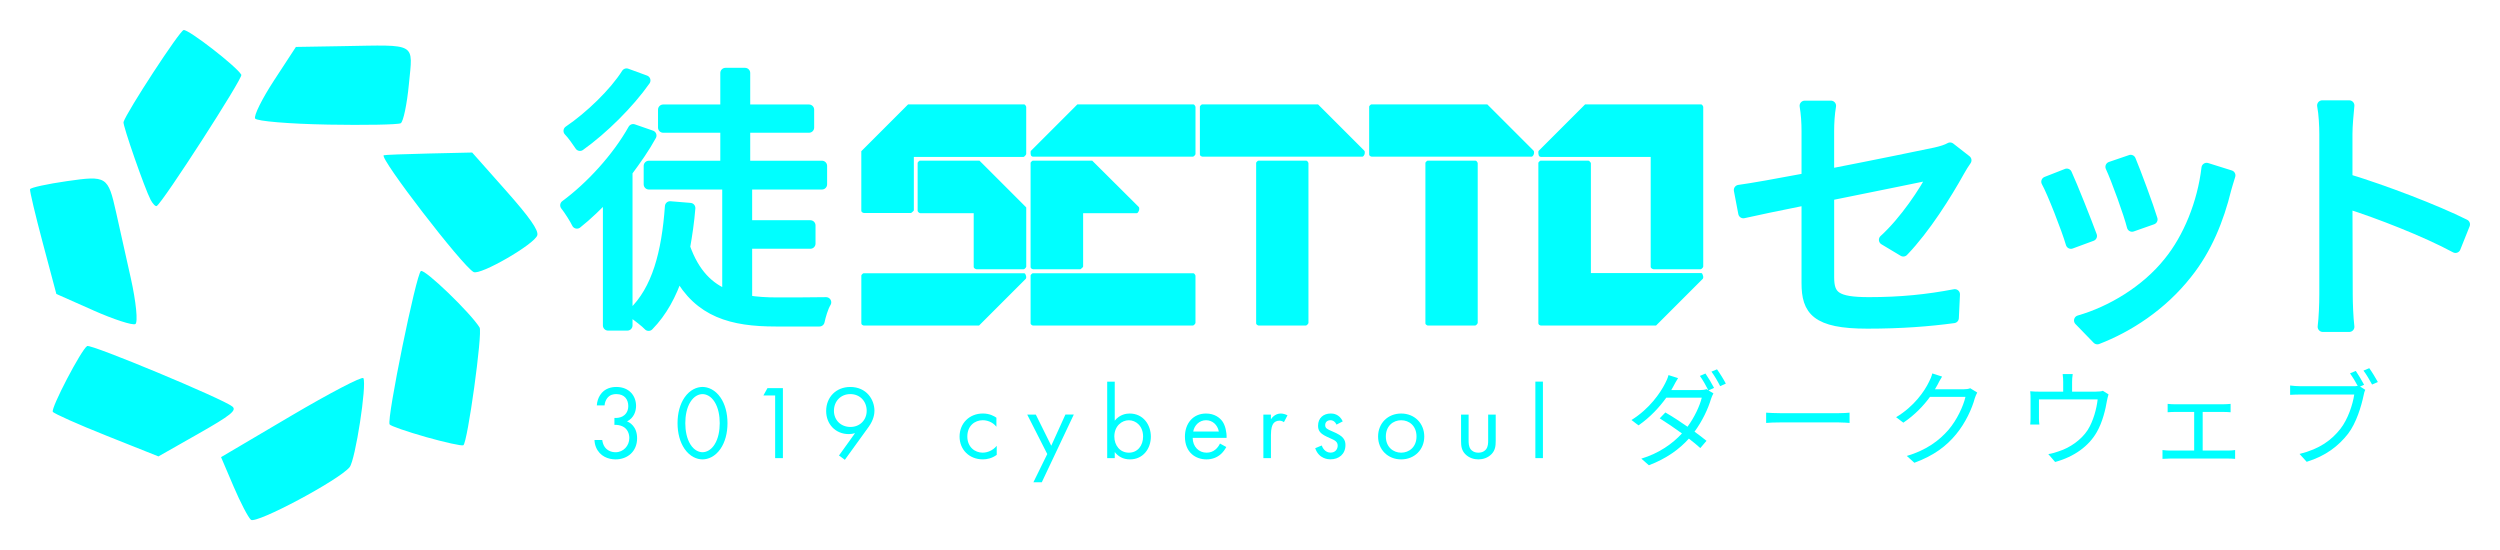 <?xml version="1.0" encoding="UTF-8" standalone="no"?>
<svg

   xmlns:svg="http://www.w3.org/2000/svg"
   xmlns="http://www.w3.org/2000/svg"

   viewBox="0 0 110.218 24.253"
   height="91.666"
   width="416.57">
  <g
     transform="translate(-51.09,-134.319)"
     id="layer1">
    <g
       id="g978">
      <g
         id="text833"
         style="font-style:normal;font-variant:normal;font-weight:normal;font-stretch:normal;font-size:19.438px;line-height:1.25;font-family:'Collective S BRK';-inkscape-font-specification:'Collective S BRK';font-variant-ligatures:normal;font-variant-caps:all-small-caps;font-variant-numeric:normal;font-feature-settings:normal;text-align:center;letter-spacing:0px;word-spacing:0px;writing-mode:lr-tb;text-anchor:middle;fill:#000000;fill-opacity:1;stroke:none;stroke-width:1.458" />
      <path
         id="path825"
         d="m 69.867,153.585 c -0.841,-0.238 -1.562,-0.488 -1.601,-0.557 -0.134,-0.236 1.175,-6.644 1.381,-6.761 0.171,-0.097 2.183,1.839 2.587,2.491 0.139,0.224 -0.532,5.086 -0.717,5.191 -0.066,0.038 -0.809,-0.126 -1.651,-0.363 z m -7.714,3.65 c -0.119,-0.102 -0.465,-0.764 -0.767,-1.473 l -0.55,-1.289 3.091,-1.823 c 1.7,-1.002 3.132,-1.749 3.183,-1.66 0.16,0.283 -0.355,3.62 -0.607,3.926 -0.468,0.57 -4.118,2.515 -4.35,2.318 z m -6.365,-3.706 c -1.258,-0.501 -2.324,-0.977 -2.37,-1.056 -0.091,-0.161 1.265,-2.756 1.515,-2.898 0.17,-0.096 5.988,2.327 6.401,2.666 0.205,0.169 -0.067,0.387 -1.504,1.203 l -1.755,0.997 z m 16.182,-7.216 c -0.503,-0.275 -4.164,-5.034 -3.962,-5.149 0.032,-0.018 0.922,-0.053 1.978,-0.077 l 1.92,-0.044 1.479,1.667 c 1.051,1.185 1.454,1.758 1.393,1.98 -0.107,0.388 -2.519,1.781 -2.809,1.622 z m -16.767,1.688 -1.628,-0.722 -0.598,-2.245 c -0.329,-1.235 -0.582,-2.303 -0.563,-2.373 0.019,-0.07 0.753,-0.231 1.631,-0.357 1.75,-0.251 1.807,-0.215 2.163,1.375 0.121,0.541 0.412,1.844 0.647,2.896 0.235,1.052 0.325,1.966 0.201,2.031 -0.124,0.065 -0.958,-0.207 -1.854,-0.604 z m 10.304,-8.19 c -1.674,-0.03 -3.1,-0.151 -3.169,-0.267 -0.069,-0.117 0.307,-0.875 0.836,-1.684 l 0.962,-1.472 2.061,-0.035 c 3.319,-0.056 3.097,-0.184 2.919,1.684 -0.084,0.88 -0.246,1.652 -0.36,1.715 -0.114,0.063 -1.576,0.09 -3.25,0.06 z m -7.779,3.312 c -0.254,-0.481 -1.235,-3.295 -1.193,-3.424 0.151,-0.469 2.472,-4.021 2.65,-4.056 0.21,-0.042 2.338,1.607 2.545,1.973 0.079,0.139 -3.465,5.634 -3.731,5.785 -0.053,0.03 -0.174,-0.095 -0.271,-0.277 z"
         style="fill:#00ffff;stroke-width:0.214" />
      <path
         id="path927"
         style="font-style:normal;font-variant:normal;font-weight:normal;font-stretch:normal;font-size:medium;line-height:1.25;font-family:'Collective S BRK';-inkscape-font-specification:'Collective S BRK';font-variant-ligatures:normal;font-variant-caps:all-small-caps;font-variant-numeric:normal;font-feature-settings:normal;text-align:center;letter-spacing:0px;word-spacing:0px;writing-mode:lr-tb;text-anchor:middle;fill:#00ffff;fill-opacity:1;stroke:none;stroke-width:0.733"
         d="m 96.334,146.532 q 0,0.049 -0.02,0.078 l -2.062,2.062 h -5.071 q -0.029,0 -0.078,-0.029 -0.039,-0.029 -0.039,-0.068 v -2.111 q 0,-0.02 0.039,-0.059 0.039,-0.039 0.059,-0.039 h 7.074 q 0.049,0 0.068,0.059 0.029,0.059 0.029,0.107 z m -4.671,-2.814 q -0.029,0 -0.078,-0.039 -0.039,-0.039 -0.039,-0.068 v -2.111 q 0,-0.02 0.039,-0.059 0.039,-0.039 0.059,-0.039 h 2.628 l 2.062,2.062 v 2.609 q 0,0.029 -0.049,0.078 -0.039,0.039 -0.068,0.039 h -2.072 q -0.02,0 -0.078,-0.029 -0.049,-0.039 -0.049,-0.068 v -2.374 z m -0.537,-4.798 h 5.11 q 0.039,0 0.068,0.049 0.029,0.039 0.029,0.068 v 2.072 q 0,0.02 -0.049,0.078 -0.049,0.049 -0.068,0.049 h -4.837 v 2.355 q 0,0.02 -0.059,0.068 -0.049,0.049 -0.068,0.049 h -2.072 q -0.029,0 -0.078,-0.029 -0.039,-0.029 -0.039,-0.068 v -2.628 z" />
      <path
         id="path929"
         style="font-style:normal;font-variant:normal;font-weight:normal;font-stretch:normal;font-size:medium;line-height:1.25;font-family:'Collective S BRK';-inkscape-font-specification:'Collective S BRK';font-variant-ligatures:normal;font-variant-caps:all-small-caps;font-variant-numeric:normal;font-feature-settings:normal;text-align:center;letter-spacing:0px;word-spacing:0px;writing-mode:lr-tb;text-anchor:middle;fill:#00ffff;fill-opacity:1;stroke:none;stroke-width:0.733"
         d="m 96.585,148.652 q -0.01,-0.01 -0.039,-0.029 -0.02,-0.029 -0.02,-0.049 v -2.111 q 0,-0.02 0.039,-0.059 0.039,-0.039 0.059,-0.039 h 7.074 q 0.039,0 0.068,0.049 0.029,0.039 0.029,0.068 v 2.072 q 0,0.029 -0.049,0.078 -0.039,0.039 -0.068,0.039 h -7.035 q -0.039,0 -0.059,-0.02 z m 4.71,-5.208 q 0.02,0.02 0.02,0.059 0,0.029 0,0.049 0,0.039 -0.039,0.107 -0.029,0.059 -0.078,0.059 H 98.842 v 2.355 q 0,0.02 -0.059,0.068 -0.049,0.049 -0.068,0.049 h -2.072 q -0.029,0 -0.078,-0.029 -0.039,-0.029 -0.039,-0.068 v -4.593 q 0,-0.02 0.039,-0.059 0.039,-0.039 0.059,-0.039 h 2.619 z m -4.768,-2.384 q 0,-0.02 0,-0.049 0,-0.029 0.02,-0.049 l 2.042,-2.042 h 5.11 q 0.039,0 0.068,0.049 0.029,0.039 0.029,0.068 v 2.072 q 0,0.029 -0.049,0.078 -0.039,0.039 -0.068,0.039 h -7.035 q -0.068,0 -0.098,-0.049 -0.02,-0.059 -0.02,-0.117 z" />
      <path
         id="path931"
         style="font-style:normal;font-variant:normal;font-weight:normal;font-stretch:normal;font-size:medium;line-height:1.25;font-family:'Collective S BRK';-inkscape-font-specification:'Collective S BRK';font-variant-ligatures:normal;font-variant-caps:all-small-caps;font-variant-numeric:normal;font-feature-settings:normal;text-align:center;letter-spacing:0px;word-spacing:0px;writing-mode:lr-tb;text-anchor:middle;fill:#00ffff;fill-opacity:1;stroke:none;stroke-width:0.733"
         d="m 106.529,148.652 q -0.01,-0.01 -0.039,-0.029 -0.02,-0.029 -0.02,-0.049 v -7.074 q 0,-0.02 0.039,-0.059 0.039,-0.039 0.059,-0.039 h 2.111 q 0.039,0 0.068,0.049 0.029,0.039 0.029,0.068 v 7.035 q 0,0.029 -0.049,0.078 -0.039,0.039 -0.068,0.039 h -2.071 q -0.039,0 -0.059,-0.02 z m 4.71,-7.69 q 0.02,0.02 0.02,0.059 0,0.029 0,0.049 0,0.049 -0.039,0.107 -0.029,0.049 -0.078,0.049 h -7.035 q -0.029,0 -0.078,-0.029 -0.039,-0.029 -0.039,-0.068 v -2.111 q 0,-0.02 0.039,-0.059 0.039,-0.039 0.059,-0.039 h 5.11 z" />
      <path
         id="path933"
         style="font-style:normal;font-variant:normal;font-weight:normal;font-stretch:normal;font-size:medium;line-height:1.25;font-family:'Collective S BRK';-inkscape-font-specification:'Collective S BRK';font-variant-ligatures:normal;font-variant-caps:all-small-caps;font-variant-numeric:normal;font-feature-settings:normal;text-align:center;letter-spacing:0px;word-spacing:0px;writing-mode:lr-tb;text-anchor:middle;fill:#00ffff;fill-opacity:1;stroke:none;stroke-width:0.733"
         d="m 113.991,148.652 q -0.01,-0.01 -0.039,-0.029 -0.02,-0.029 -0.02,-0.049 v -7.074 q 0,-0.02 0.039,-0.059 0.039,-0.039 0.059,-0.039 h 2.111 q 0.039,0 0.068,0.049 0.029,0.039 0.029,0.068 v 7.035 q 0,0.029 -0.049,0.078 -0.039,0.039 -0.068,0.039 h -2.072 q -0.039,0 -0.059,-0.02 z m 4.71,-7.69 q 0.02,0.02 0.02,0.059 0,0.029 0,0.049 0,0.049 -0.039,0.107 -0.029,0.049 -0.078,0.049 h -7.035 q -0.029,0 -0.078,-0.029 -0.039,-0.029 -0.039,-0.068 v -2.111 q 0,-0.02 0.039,-0.059 0.039,-0.039 0.059,-0.039 h 5.11 z" />
      <path
         id="path935"
         style="font-style:normal;font-variant:normal;font-weight:normal;font-stretch:normal;font-size:medium;line-height:1.25;font-family:'Collective S BRK';-inkscape-font-specification:'Collective S BRK';font-variant-ligatures:normal;font-variant-caps:all-small-caps;font-variant-numeric:normal;font-feature-settings:normal;text-align:center;letter-spacing:0px;word-spacing:0px;writing-mode:lr-tb;text-anchor:middle;fill:#00ffff;fill-opacity:1;stroke:none;stroke-width:0.733"
         d="m 126.085,146.356 q 0.049,0 0.068,0.068 0.029,0.068 0.029,0.107 0,0.049 -0.02,0.078 l -2.062,2.062 h -5.071 q -0.029,0 -0.078,-0.029 -0.039,-0.029 -0.039,-0.068 v -7.074 q 0,-0.02 0.039,-0.059 0.039,-0.039 0.059,-0.039 h 2.111 q 0.029,0 0.068,0.049 0.039,0.039 0.039,0.068 v 4.837 z m -7.055,-5.12 q -0.068,0 -0.098,-0.059 -0.02,-0.068 -0.02,-0.117 0,-0.02 0,-0.049 0,-0.029 0.02,-0.049 l 2.042,-2.042 h 5.11 q 0.039,0 0.068,0.049 0.029,0.039 0.029,0.068 v 7.035 q 0,0.029 -0.049,0.078 -0.039,0.039 -0.068,0.039 h -2.072 q -0.02,0 -0.078,-0.029 -0.049,-0.039 -0.049,-0.068 v -4.856 z" />
      <path
         id="path925"
         style="font-style:normal;font-variant:normal;font-weight:normal;font-stretch:normal;font-size:medium;line-height:1.25;font-family:'Collective S BRK';-inkscape-font-specification:'Collective S BRK';font-variant-ligatures:normal;font-variant-caps:all-small-caps;font-variant-numeric:normal;font-feature-settings:normal;text-align:center;letter-spacing:0px;word-spacing:0px;writing-mode:lr-tb;text-anchor:middle;fill:#00ffff;fill-opacity:1;stroke:#00ffff;stroke-width:0.456;stroke-linejoin:round;stroke-miterlimit:4;stroke-dasharray:none;stroke-opacity:1"
         d="m 78.712,137.562 c -0.535,0.85 -1.616,1.895 -2.551,2.527 0.158,0.158 0.377,0.474 0.498,0.656 1.021,-0.729 2.163,-1.859 2.88,-2.88 z m 0.292,2.454 c -0.717,1.276 -1.883,2.539 -2.989,3.353 0.158,0.194 0.425,0.62 0.51,0.802 0.462,-0.364 0.923,-0.814 1.373,-1.288 v 5.783 h 0.85 v -6.78 c 0.389,-0.522 0.765,-1.057 1.057,-1.592 z m 5.018,5.042 h 2.794 v -0.802 h -2.794 v -1.81 h 3.305 v -0.814 h -3.39 v -1.689 h 2.819 v -0.79 h -2.819 v -1.616 h -0.863 v 1.616 h -2.746 v 0.79 h 2.746 v 1.689 h -3.378 v 0.814 h 3.463 v 4.884 c -0.814,-0.316 -1.458,-0.948 -1.871,-2.114 0.097,-0.547 0.182,-1.118 0.231,-1.725 l -0.887,-0.073 c -0.146,2.041 -0.571,3.681 -1.64,4.702 0.194,0.134 0.559,0.413 0.693,0.559 0.595,-0.607 1.008,-1.373 1.312,-2.284 0.923,1.701 2.369,2.09 4.289,2.09 h 1.932 c 0.049,-0.231 0.158,-0.62 0.292,-0.838 -0.413,0.012 -1.871,0.012 -2.163,0.012 -0.462,0 -0.911,-0.025 -1.324,-0.097 z" />
      <path
         id="path937"
         style="font-style:normal;font-variant:normal;font-weight:normal;font-stretch:normal;font-size:medium;line-height:1.25;font-family:'Collective S BRK';-inkscape-font-specification:'Collective S BRK';font-variant-ligatures:normal;font-variant-caps:all-small-caps;font-variant-numeric:normal;font-feature-settings:normal;text-align:center;letter-spacing:0px;word-spacing:0px;writing-mode:lr-tb;text-anchor:middle;fill:#00ffff;fill-opacity:1;stroke:#00ffff;stroke-width:0.455;stroke-linejoin:round;stroke-miterlimit:4;stroke-dasharray:none;stroke-opacity:1"
         d="m 135.001,145.401 c 0.971,-1.007 1.917,-2.524 2.476,-3.531 0.085,-0.158 0.218,-0.364 0.303,-0.485 l -0.716,-0.558 c -0.146,0.085 -0.376,0.158 -0.643,0.218 -0.51,0.109 -2.633,0.546 -4.696,0.947 v -1.893 c 0,-0.352 0.024,-0.765 0.085,-1.116 h -1.153 c 0.061,0.352 0.085,0.752 0.085,1.116 v 2.075 c -1.286,0.243 -2.439,0.449 -2.985,0.522 l 0.194,1.019 c 0.485,-0.109 1.565,-0.34 2.791,-0.583 v 3.665 c 0,1.201 0.413,1.784 2.67,1.784 1.517,0 2.73,-0.097 3.811,-0.243 l 0.049,-1.044 c -1.214,0.231 -2.379,0.352 -3.786,0.352 -1.456,0 -1.76,-0.267 -1.76,-1.104 v -3.604 c 2.148,-0.437 4.381,-0.886 4.587,-0.934 -0.364,0.728 -1.25,2.063 -2.16,2.888 z" />
      <path
         id="path939"
         style="font-style:normal;font-variant:normal;font-weight:normal;font-stretch:normal;font-size:medium;line-height:1.25;font-family:'Collective S BRK';-inkscape-font-specification:'Collective S BRK';font-variant-ligatures:normal;font-variant-caps:all-small-caps;font-variant-numeric:normal;font-feature-settings:normal;text-align:center;letter-spacing:0px;word-spacing:0px;writing-mode:lr-tb;text-anchor:middle;fill:#00ffff;fill-opacity:1;stroke:#00ffff;stroke-width:0.455;stroke-linejoin:round;stroke-miterlimit:4;stroke-dasharray:none;stroke-opacity:1"
         d="m 145.025,141.372 -0.886,0.303 c 0.255,0.546 0.813,2.087 0.947,2.633 l 0.898,-0.316 c -0.158,-0.534 -0.752,-2.136 -0.959,-2.621 z m 3.349,0.352 c -0.182,1.553 -0.813,3.095 -1.675,4.15 -0.995,1.25 -2.536,2.172 -3.944,2.573 l 0.801,0.825 c 1.359,-0.522 2.84,-1.468 3.956,-2.888 0.874,-1.092 1.396,-2.391 1.723,-3.726 0.049,-0.158 0.097,-0.352 0.182,-0.607 z m -6.165,0.255 -0.898,0.352 c 0.243,0.425 0.898,2.099 1.08,2.73 l 0.922,-0.34 c -0.231,-0.631 -0.862,-2.221 -1.104,-2.743 z" />
      <path
         id="path941"
         style="font-style:normal;font-variant:normal;font-weight:normal;font-stretch:normal;font-size:medium;line-height:1.25;font-family:'Collective S BRK';-inkscape-font-specification:'Collective S BRK';font-variant-ligatures:normal;font-variant-caps:all-small-caps;font-variant-numeric:normal;font-feature-settings:normal;text-align:center;letter-spacing:0px;word-spacing:0px;writing-mode:lr-tb;text-anchor:middle;fill:#00ffff;fill-opacity:1;stroke:#00ffff;stroke-width:0.455;stroke-linejoin:round;stroke-miterlimit:4;stroke-dasharray:none;stroke-opacity:1"
         d="m 159.758,144.211 c -1.286,-0.643 -3.58,-1.517 -5.182,-2.002 v -1.978 c 0,-0.364 0.049,-0.886 0.085,-1.262 h -1.189 c 0.073,0.376 0.097,0.922 0.097,1.262 v 7.063 c 0,0.449 -0.024,1.044 -0.073,1.432 h 1.165 c -0.049,-0.4 -0.073,-1.044 -0.073,-1.432 l -0.012,-4.005 c 1.347,0.425 3.446,1.238 4.769,1.954 z" />
      <g
         id="text984"
         style="font-style:normal;font-variant:normal;font-weight:normal;font-stretch:normal;font-size:4.627px;line-height:1.25;font-family:'Futura PT';-inkscape-font-specification:'Futura PT, Normal';font-variant-ligatures:normal;font-variant-caps:all-small-caps;font-variant-numeric:normal;font-feature-settings:normal;text-align:end;letter-spacing:0px;word-spacing:0px;writing-mode:lr-tb;text-anchor:end;fill:#00ffff;fill-opacity:1;stroke:none;stroke-width:0.248"
         aria-label="3019 cybersoul ダークウェブ">
        <path
           id="path1019"
           style="letter-spacing:1.116px;fill:#00ffff;fill-opacity:1;stroke-width:0.248"
           d="m 77.743,152.193 c 0.009,-0.13 0.06,-0.245 0.12,-0.324 0.12,-0.153 0.273,-0.176 0.398,-0.176 0.379,0 0.528,0.255 0.528,0.528 0,0.278 -0.162,0.407 -0.259,0.458 -0.097,0.051 -0.231,0.074 -0.352,0.065 v 0.305 c 0.12,-0.005 0.255,0.018 0.352,0.065 0.236,0.106 0.305,0.342 0.305,0.518 0,0.342 -0.264,0.625 -0.606,0.625 -0.194,0 -0.375,-0.083 -0.477,-0.231 -0.06,-0.083 -0.097,-0.199 -0.111,-0.31 h -0.342 c 0.005,0.111 0.023,0.213 0.069,0.324 0.167,0.398 0.541,0.532 0.861,0.532 0.528,0 0.949,-0.352 0.949,-0.93 0,-0.532 -0.338,-0.703 -0.444,-0.745 0.315,-0.157 0.398,-0.463 0.398,-0.685 0,-0.426 -0.287,-0.833 -0.87,-0.833 -0.185,0 -0.514,0.042 -0.717,0.361 -0.079,0.125 -0.134,0.282 -0.143,0.453 z" />
        <path
           id="path1021"
           style="letter-spacing:1.116px;fill:#00ffff;fill-opacity:1;stroke-width:0.248"
           d="m 82.062,154.572 c 0.245,0 0.555,-0.12 0.791,-0.463 0.204,-0.296 0.31,-0.694 0.31,-1.134 0,-0.44 -0.106,-0.838 -0.31,-1.134 -0.236,-0.342 -0.546,-0.463 -0.791,-0.463 -0.245,0 -0.555,0.12 -0.791,0.463 -0.204,0.296 -0.31,0.694 -0.31,1.134 0,0.44 0.106,0.838 0.31,1.134 0.236,0.342 0.546,0.463 0.791,0.463 z m 0,-2.878 c 0.157,0 0.37,0.083 0.532,0.342 0.167,0.264 0.227,0.615 0.227,0.939 0,0.324 -0.06,0.676 -0.227,0.939 -0.162,0.259 -0.375,0.342 -0.532,0.342 -0.157,0 -0.37,-0.083 -0.532,-0.342 -0.167,-0.264 -0.227,-0.615 -0.227,-0.939 0,-0.324 0.06,-0.676 0.227,-0.939 0.162,-0.259 0.375,-0.342 0.532,-0.342 z" />
        <path
           id="path1023"
           style="letter-spacing:1.116px;fill:#00ffff;fill-opacity:1;stroke-width:0.248"
           d="m 85.264,154.516 h 0.342 v -3.087 H 84.926 l -0.18,0.324 h 0.518 z" />
        <path
           id="path1025"
           style="letter-spacing:1.116px;fill:#00ffff;fill-opacity:1;stroke-width:0.248"
           d="m 88.337,154.59 1.05,-1.453 c 0.231,-0.319 0.255,-0.592 0.255,-0.708 0,-0.486 -0.342,-1.05 -1.069,-1.05 -0.615,0 -1.06,0.444 -1.06,1.06 0,0.574 0.407,1.018 1,1.018 0.097,0 0.185,-0.014 0.273,-0.042 l -0.708,0.986 z m 0.241,-2.897 c 0.43,0 0.722,0.324 0.722,0.736 0,0.403 -0.296,0.713 -0.717,0.713 -0.421,0 -0.727,-0.301 -0.727,-0.713 0,-0.416 0.296,-0.736 0.722,-0.736 z" />
        <path
           id="path1027"
           style="letter-spacing:1.116px;fill:#00ffff;fill-opacity:1;stroke-width:0.248"
           d="m 95.019,152.734 c -0.093,-0.065 -0.292,-0.185 -0.597,-0.185 -0.592,0 -1.027,0.43 -1.027,1.018 0,0.578 0.43,1.004 1.027,1.004 0.18,0 0.403,-0.046 0.611,-0.199 v -0.398 c -0.176,0.213 -0.421,0.301 -0.62,0.301 -0.342,0 -0.676,-0.245 -0.676,-0.713 0,-0.467 0.324,-0.717 0.68,-0.717 0.171,0 0.426,0.065 0.602,0.287 z" />
        <path
           id="path1029"
           style="letter-spacing:1.116px;fill:#00ffff;fill-opacity:1;stroke-width:0.248"
           d="m 96.65,155.58 h 0.37 l 1.411,-2.985 H 98.061 L 97.437,153.97 96.756,152.596 H 96.377 l 0.884,1.74 z" />
        <path
           id="path1031"
           style="letter-spacing:1.116px;fill:#00ffff;fill-opacity:1;stroke-width:0.248"
           d="m 100.236,154.248 c 0.143,0.185 0.361,0.324 0.671,0.324 0.583,0 0.921,-0.477 0.921,-1.004 0,-0.518 -0.333,-1.018 -0.935,-1.018 -0.139,0 -0.43,0.032 -0.657,0.315 v -1.721 h -0.333 v 3.373 h 0.333 z m 0.625,0.028 c -0.393,0 -0.643,-0.319 -0.643,-0.713 0,-0.463 0.329,-0.717 0.639,-0.717 0.31,0 0.629,0.25 0.629,0.722 0,0.384 -0.236,0.708 -0.625,0.708 z" />
        <path
           id="path1033"
           style="letter-spacing:1.116px;fill:#00ffff;fill-opacity:1;stroke-width:0.248"
           d="m 104.875,153.873 c -0.042,0.093 -0.111,0.19 -0.199,0.264 -0.111,0.092 -0.236,0.139 -0.393,0.139 -0.333,0 -0.606,-0.255 -0.611,-0.652 h 1.495 c 0.009,-0.255 -0.06,-0.551 -0.18,-0.722 -0.116,-0.167 -0.352,-0.352 -0.727,-0.352 -0.578,0 -0.93,0.444 -0.93,1.018 0,0.713 0.486,1.004 0.949,1.004 0.245,0 0.463,-0.079 0.639,-0.236 0.097,-0.088 0.18,-0.204 0.236,-0.31 z m -1.18,-0.528 c 0.051,-0.287 0.282,-0.5 0.565,-0.5 0.282,0 0.509,0.199 0.565,0.5 z" />
        <path
           id="path1035"
           style="letter-spacing:1.116px;fill:#00ffff;fill-opacity:1;stroke-width:0.248"
           d="m 106.789,154.516 h 0.333 v -1.013 c 0,-0.315 0.056,-0.444 0.111,-0.518 0.051,-0.065 0.134,-0.12 0.268,-0.12 0.051,0 0.12,0.014 0.194,0.065 l 0.157,-0.301 c -0.083,-0.042 -0.194,-0.079 -0.296,-0.079 -0.259,0 -0.403,0.204 -0.435,0.255 v -0.208 h -0.333 z" />
        <path
           id="path1037"
           style="letter-spacing:1.116px;fill:#00ffff;fill-opacity:1;stroke-width:0.248"
           d="m 110.288,152.896 c -0.153,-0.329 -0.426,-0.347 -0.528,-0.347 -0.324,0 -0.56,0.199 -0.56,0.537 0,0.097 0.014,0.19 0.088,0.282 0.088,0.106 0.236,0.18 0.467,0.282 0.18,0.079 0.31,0.139 0.31,0.319 0,0.143 -0.097,0.305 -0.315,0.305 -0.241,0 -0.352,-0.213 -0.389,-0.315 l -0.287,0.12 c 0.162,0.481 0.592,0.491 0.671,0.491 0.37,0 0.662,-0.227 0.662,-0.629 0,-0.106 -0.018,-0.208 -0.102,-0.31 -0.074,-0.092 -0.204,-0.18 -0.481,-0.296 -0.217,-0.092 -0.31,-0.134 -0.31,-0.273 0,-0.148 0.111,-0.217 0.231,-0.217 0.125,0 0.222,0.083 0.268,0.194 z" />
        <path
           id="path1039"
           style="letter-spacing:1.116px;fill:#00ffff;fill-opacity:1;stroke-width:0.248"
           d="m 112.864,154.572 c 0.583,0 1.018,-0.426 1.018,-1.009 0,-0.583 -0.43,-1.013 -1.018,-1.013 -0.588,0 -1.018,0.43 -1.018,1.013 0,0.583 0.435,1.009 1.018,1.009 z m 0,-1.726 c 0.352,0 0.676,0.245 0.676,0.717 0,0.467 -0.329,0.713 -0.676,0.713 -0.342,0 -0.676,-0.241 -0.676,-0.713 0,-0.467 0.324,-0.717 0.676,-0.717 z" />
        <path
           id="path1041"
           style="letter-spacing:1.116px;fill:#00ffff;fill-opacity:1;stroke-width:0.248"
           d="m 115.837,152.596 h -0.333 v 1.157 c 0,0.236 0.023,0.412 0.176,0.578 0.171,0.18 0.398,0.241 0.588,0.241 0.19,0 0.416,-0.06 0.588,-0.241 0.153,-0.167 0.176,-0.342 0.176,-0.578 v -1.157 h -0.333 v 1.12 c 0,0.134 0,0.292 -0.093,0.412 -0.051,0.065 -0.153,0.148 -0.338,0.148 -0.185,0 -0.287,-0.083 -0.338,-0.148 -0.093,-0.12 -0.093,-0.278 -0.093,-0.412 z" />
        <path
           id="path1043"
           style="letter-spacing:1.116px;fill:#00ffff;fill-opacity:1;stroke-width:0.248"
           d="m 118.78,151.143 v 3.373 h 0.333 v -3.373 z" />
        <path
           id="path1045"
           style="letter-spacing:1.116px;fill:#00ffff;fill-opacity:1;stroke-width:0.248"
           d="m 126.279,150.786 -0.245,0.106 c 0.125,0.171 0.278,0.444 0.37,0.629 l -0.079,-0.046 c -0.074,0.028 -0.18,0.042 -0.305,0.042 h -1.249 c 0.032,-0.056 0.065,-0.111 0.092,-0.162 0.046,-0.088 0.13,-0.245 0.208,-0.366 l -0.421,-0.134 c -0.028,0.12 -0.102,0.282 -0.148,0.366 -0.213,0.421 -0.689,1.12 -1.485,1.615 l 0.31,0.236 c 0.518,-0.356 0.93,-0.81 1.226,-1.222 h 1.564 c -0.093,0.379 -0.329,0.875 -0.629,1.282 -0.324,-0.227 -0.671,-0.453 -0.976,-0.629 l -0.25,0.259 c 0.296,0.185 0.652,0.426 0.981,0.666 -0.412,0.449 -1.009,0.875 -1.791,1.111 l 0.333,0.292 c 0.782,-0.296 1.351,-0.717 1.763,-1.175 0.194,0.148 0.366,0.292 0.504,0.416 l 0.273,-0.319 c -0.148,-0.12 -0.329,-0.259 -0.528,-0.403 0.347,-0.472 0.602,-1.018 0.727,-1.444 0.023,-0.074 0.069,-0.18 0.106,-0.245 l -0.217,-0.13 0.245,-0.111 c -0.097,-0.19 -0.264,-0.467 -0.379,-0.634 z m 0.509,-0.185 -0.245,0.102 c 0.13,0.176 0.282,0.435 0.384,0.639 l 0.25,-0.111 c -0.088,-0.171 -0.268,-0.463 -0.389,-0.629 z" />
        <path
           id="path1047"
           style="letter-spacing:1.116px;fill:#00ffff;fill-opacity:1;stroke-width:0.248"
           d="m 128.954,152.512 v 0.453 c 0.143,-0.014 0.389,-0.023 0.643,-0.023 h 2.54 c 0.208,0 0.403,0.018 0.495,0.023 v -0.453 c -0.102,0.009 -0.268,0.023 -0.5,0.023 h -2.536 c -0.259,0 -0.504,-0.014 -0.643,-0.023 z" />
        <path
           id="path1049"
           style="letter-spacing:1.116px;fill:#00ffff;fill-opacity:1;stroke-width:0.248"
           d="m 136.71,150.921 -0.43,-0.139 c -0.028,0.12 -0.097,0.287 -0.143,0.366 -0.199,0.416 -0.657,1.087 -1.453,1.564 l 0.319,0.241 c 0.504,-0.338 0.893,-0.75 1.175,-1.138 h 1.564 c -0.097,0.421 -0.379,1.018 -0.74,1.444 -0.421,0.491 -1,0.912 -1.846,1.161 l 0.333,0.301 c 0.87,-0.319 1.421,-0.745 1.842,-1.259 0.412,-0.5 0.699,-1.124 0.824,-1.592 0.023,-0.074 0.069,-0.18 0.106,-0.245 l -0.31,-0.19 c -0.074,0.032 -0.176,0.046 -0.301,0.046 h -1.254 c 0.042,-0.065 0.079,-0.13 0.111,-0.194 0.042,-0.088 0.125,-0.245 0.204,-0.366 z" />
        <path
           id="path1051"
           style="letter-spacing:1.116px;fill:#00ffff;fill-opacity:1;stroke-width:0.248"
           d="m 142.471,150.809 h -0.444 c 0.018,0.143 0.023,0.25 0.023,0.347 v 0.43 h -1.023 c -0.162,0 -0.296,-0.005 -0.43,-0.018 0.014,0.102 0.014,0.259 0.014,0.356 v 0.814 c 0,0.088 -0.005,0.213 -0.014,0.296 h 0.403 c -0.014,-0.074 -0.018,-0.194 -0.018,-0.278 v -0.828 h 2.587 c -0.042,0.398 -0.19,0.958 -0.44,1.351 -0.282,0.435 -0.791,0.782 -1.254,0.93 -0.148,0.056 -0.324,0.106 -0.481,0.13 l 0.301,0.347 c 0.847,-0.231 1.485,-0.703 1.832,-1.31 0.259,-0.444 0.393,-1.023 0.453,-1.393 0.018,-0.088 0.046,-0.208 0.069,-0.278 l -0.25,-0.157 c -0.06,0.023 -0.148,0.037 -0.319,0.037 h -1.037 v -0.43 c 0,-0.097 0.005,-0.204 0.028,-0.347 z" />
        <path
           id="path1053"
           style="letter-spacing:1.116px;fill:#00ffff;fill-opacity:1;stroke-width:0.248"
           d="m 146.655,152.124 v 0.37 c 0.097,-0.009 0.245,-0.014 0.319,-0.014 h 0.851 v 1.703 h -1.064 c -0.106,0 -0.227,-0.009 -0.333,-0.023 v 0.389 c 0.111,-0.009 0.231,-0.014 0.333,-0.014 h 2.559 c 0.074,0 0.217,0.005 0.31,0.014 v -0.389 c -0.092,0.014 -0.199,0.023 -0.31,0.023 h -1.12 v -1.703 h 0.902 c 0.106,0 0.227,0.005 0.329,0.014 v -0.37 c -0.097,0.009 -0.213,0.018 -0.329,0.018 h -2.129 c -0.074,0 -0.222,-0.005 -0.319,-0.018 z" />
        <path
           id="path1055"
           style="letter-spacing:1.116px;fill:#00ffff;fill-opacity:1;stroke-width:0.248"
           d="m 154.952,150.671 -0.255,0.106 c 0.106,0.148 0.241,0.375 0.338,0.555 -0.069,0.014 -0.139,0.014 -0.199,0.014 h -2.318 c -0.153,0 -0.338,-0.014 -0.463,-0.032 v 0.412 c 0.116,-0.005 0.278,-0.014 0.458,-0.014 h 2.369 c -0.065,0.444 -0.278,1.087 -0.606,1.509 -0.389,0.495 -0.907,0.888 -1.805,1.111 l 0.315,0.347 c 0.847,-0.264 1.397,-0.694 1.823,-1.236 0.366,-0.477 0.588,-1.222 0.689,-1.708 0.018,-0.092 0.037,-0.167 0.069,-0.231 l -0.227,-0.143 0.176,-0.079 c -0.092,-0.176 -0.259,-0.453 -0.366,-0.611 z m 0.592,-0.12 -0.255,0.106 c 0.125,0.162 0.278,0.426 0.379,0.615 l 0.255,-0.111 c -0.097,-0.176 -0.264,-0.453 -0.379,-0.611 z" />
      </g>
    </g>
  </g>
</svg>
